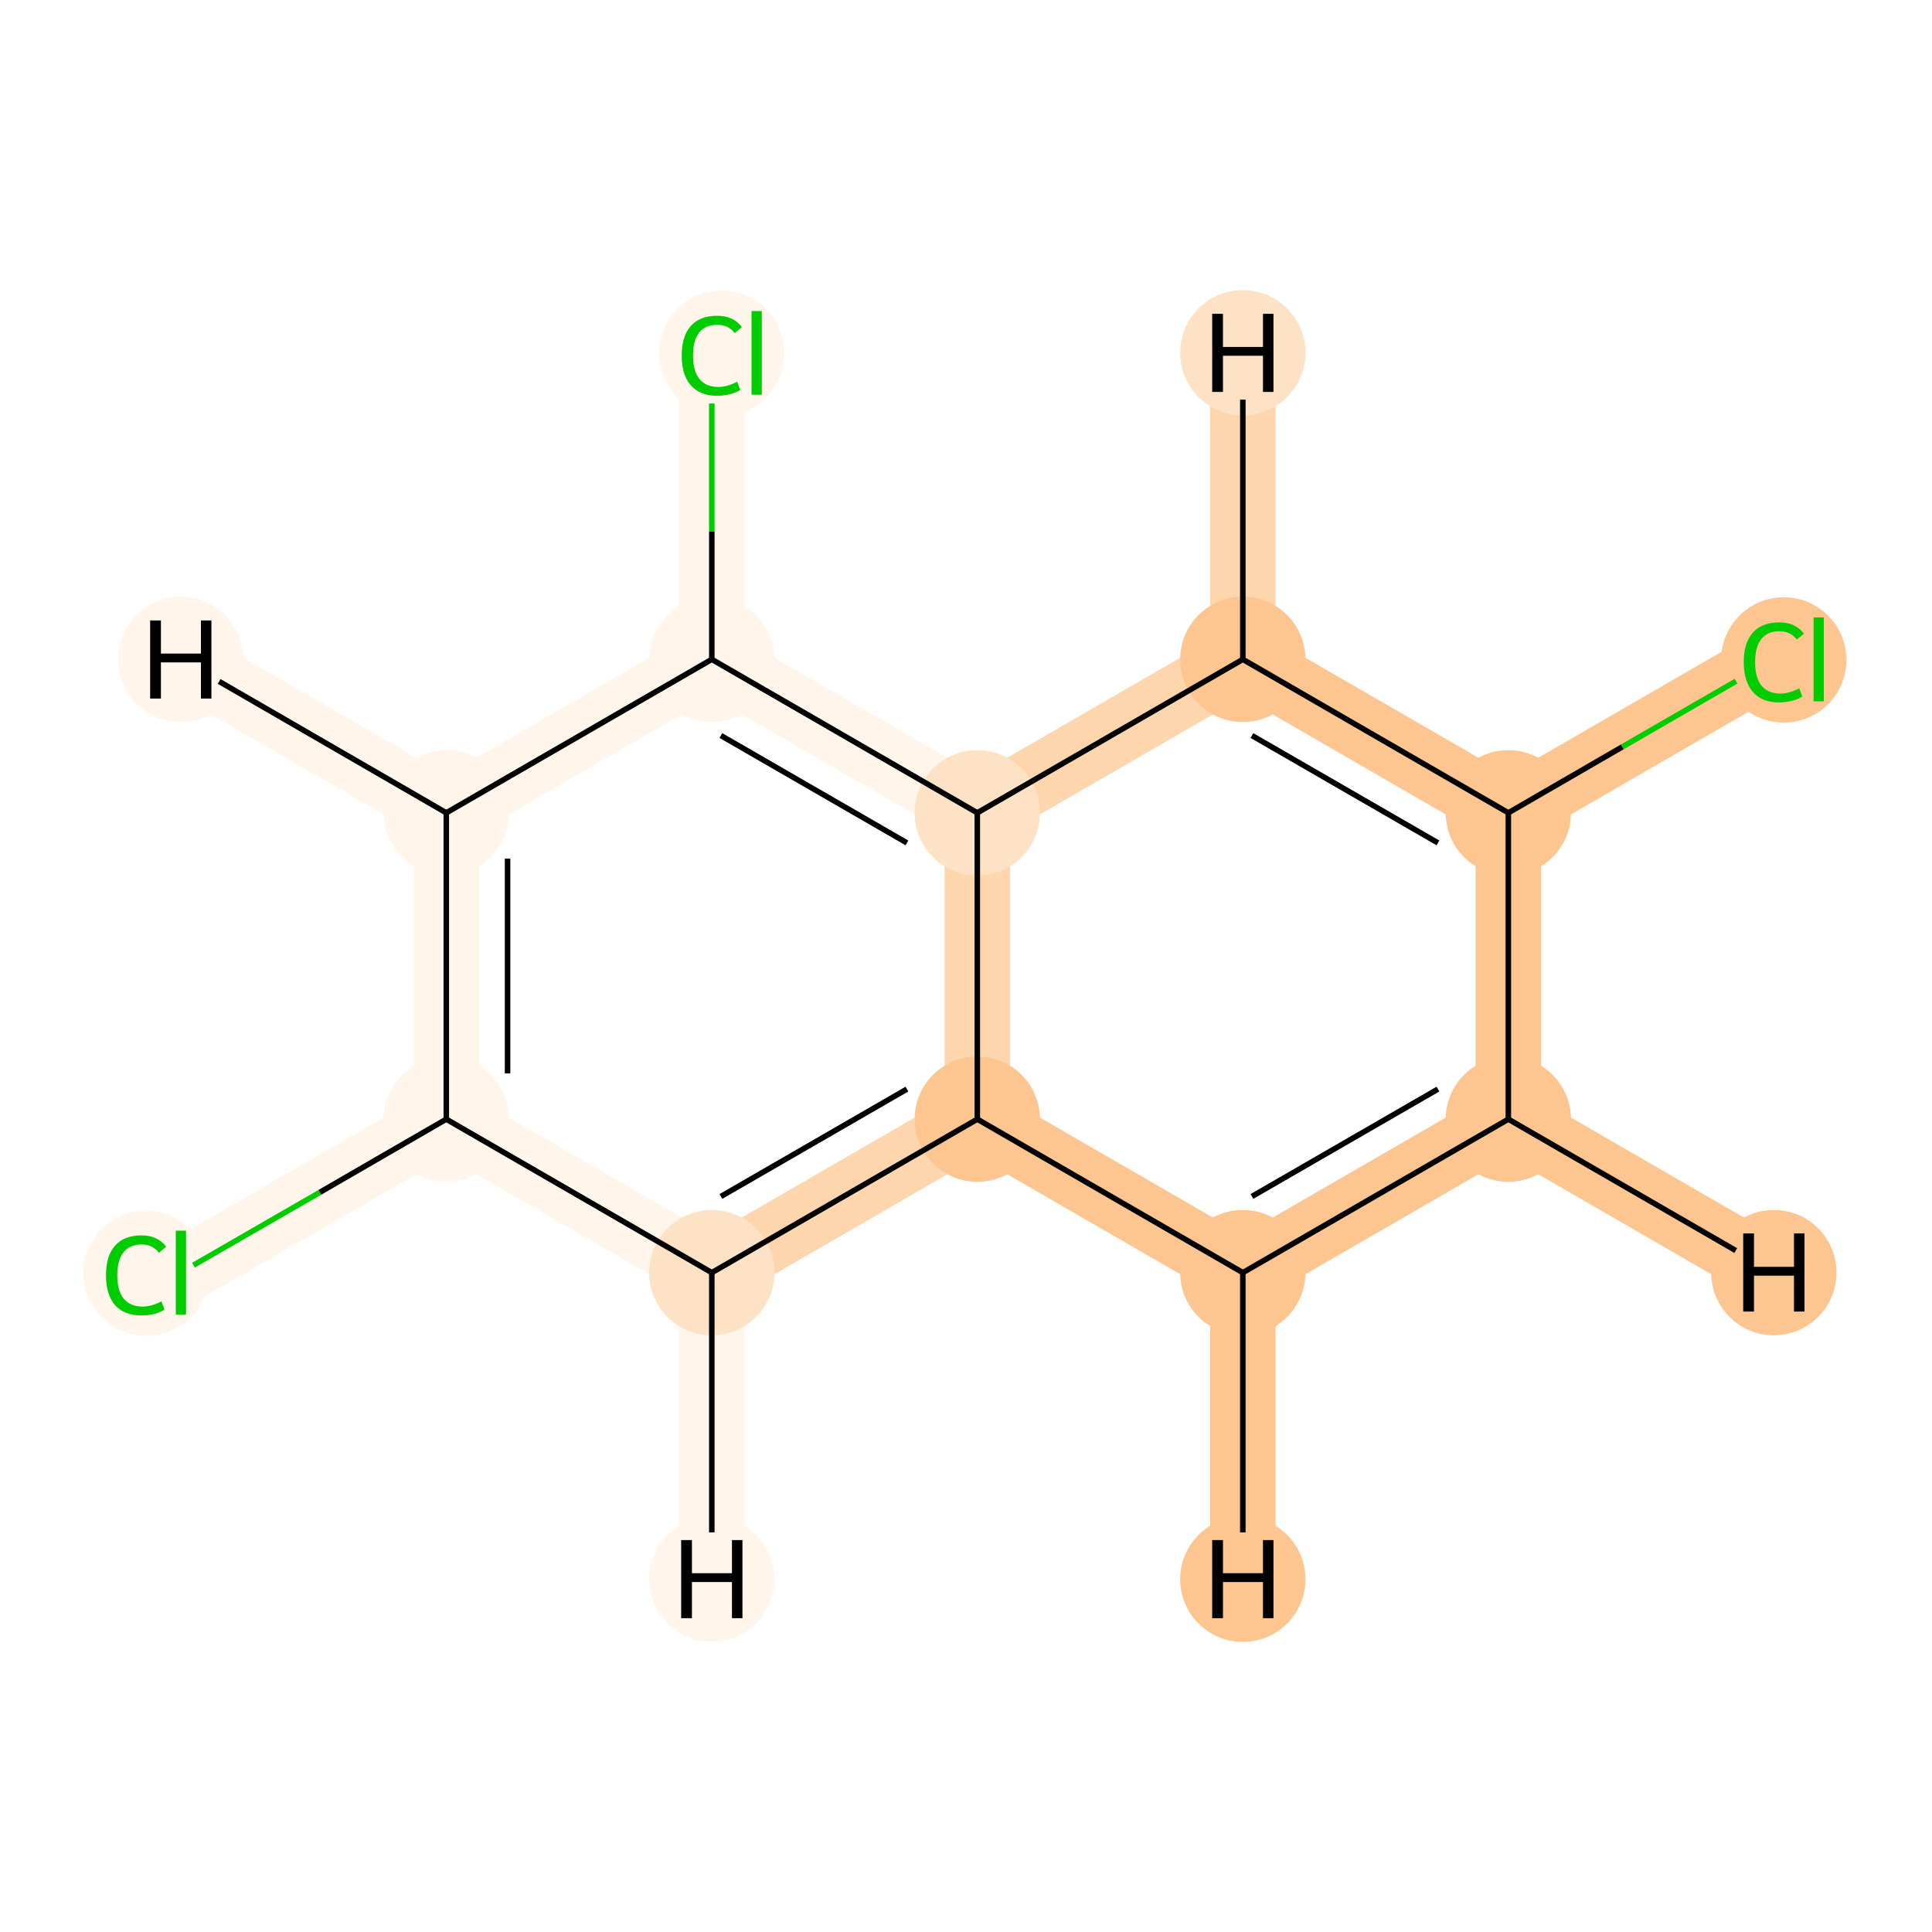 <?xml version='1.0' encoding='iso-8859-1'?>
<svg version='1.1' baseProfile='full'
              xmlns='http://www.w3.org/2000/svg'
                      xmlns:rdkit='http://www.rdkit.org/xml'
                      xmlns:xlink='http://www.w3.org/1999/xlink'
                  xml:space='preserve'
width='700px' height='700px' viewBox='0 0 700 700'>
<!-- END OF HEADER -->
<rect style='opacity:1.0;fill:#FFFFFF;stroke:none' width='700.0' height='700.0' x='0.0' y='0.0'> </rect>
<path d='M 65.5,461.1 L 161.7,405.5' style='fill:none;fill-rule:evenodd;stroke:#FFF5EB;stroke-width:23.7px;stroke-linecap:butt;stroke-linejoin:miter;stroke-opacity:1' />
<path d='M 161.7,405.5 L 161.7,294.5' style='fill:none;fill-rule:evenodd;stroke:#FFF5EB;stroke-width:23.7px;stroke-linecap:butt;stroke-linejoin:miter;stroke-opacity:1' />
<path d='M 161.7,405.5 L 257.9,461.1' style='fill:none;fill-rule:evenodd;stroke:#FFF5EB;stroke-width:23.7px;stroke-linecap:butt;stroke-linejoin:miter;stroke-opacity:1' />
<path d='M 161.7,294.5 L 257.9,238.9' style='fill:none;fill-rule:evenodd;stroke:#FFF5EB;stroke-width:23.7px;stroke-linecap:butt;stroke-linejoin:miter;stroke-opacity:1' />
<path d='M 161.7,294.5 L 65.5,238.9' style='fill:none;fill-rule:evenodd;stroke:#FFF5EB;stroke-width:23.7px;stroke-linecap:butt;stroke-linejoin:miter;stroke-opacity:1' />
<path d='M 257.9,238.9 L 257.9,127.8' style='fill:none;fill-rule:evenodd;stroke:#FFF5EB;stroke-width:23.7px;stroke-linecap:butt;stroke-linejoin:miter;stroke-opacity:1' />
<path d='M 257.9,238.9 L 354.1,294.5' style='fill:none;fill-rule:evenodd;stroke:#FFF5EB;stroke-width:23.7px;stroke-linecap:butt;stroke-linejoin:miter;stroke-opacity:1' />
<path d='M 354.1,294.5 L 354.1,405.5' style='fill:none;fill-rule:evenodd;stroke:#FDD6AE;stroke-width:23.7px;stroke-linecap:butt;stroke-linejoin:miter;stroke-opacity:1' />
<path d='M 354.1,294.5 L 450.3,238.9' style='fill:none;fill-rule:evenodd;stroke:#FDD6AE;stroke-width:23.7px;stroke-linecap:butt;stroke-linejoin:miter;stroke-opacity:1' />
<path d='M 354.1,405.5 L 257.9,461.1' style='fill:none;fill-rule:evenodd;stroke:#FDD6AE;stroke-width:23.7px;stroke-linecap:butt;stroke-linejoin:miter;stroke-opacity:1' />
<path d='M 354.1,405.5 L 450.3,461.1' style='fill:none;fill-rule:evenodd;stroke:#FDC590;stroke-width:23.7px;stroke-linecap:butt;stroke-linejoin:miter;stroke-opacity:1' />
<path d='M 257.9,461.1 L 257.9,572.2' style='fill:none;fill-rule:evenodd;stroke:#FFF5EB;stroke-width:23.7px;stroke-linecap:butt;stroke-linejoin:miter;stroke-opacity:1' />
<path d='M 450.3,461.1 L 546.5,405.5' style='fill:none;fill-rule:evenodd;stroke:#FDC590;stroke-width:23.7px;stroke-linecap:butt;stroke-linejoin:miter;stroke-opacity:1' />
<path d='M 450.3,461.1 L 450.3,572.2' style='fill:none;fill-rule:evenodd;stroke:#FDC590;stroke-width:23.7px;stroke-linecap:butt;stroke-linejoin:miter;stroke-opacity:1' />
<path d='M 546.5,405.5 L 546.5,294.5' style='fill:none;fill-rule:evenodd;stroke:#FDC590;stroke-width:23.7px;stroke-linecap:butt;stroke-linejoin:miter;stroke-opacity:1' />
<path d='M 546.5,405.5 L 642.7,461.1' style='fill:none;fill-rule:evenodd;stroke:#FDC590;stroke-width:23.7px;stroke-linecap:butt;stroke-linejoin:miter;stroke-opacity:1' />
<path d='M 546.5,294.5 L 450.3,238.9' style='fill:none;fill-rule:evenodd;stroke:#FDC590;stroke-width:23.7px;stroke-linecap:butt;stroke-linejoin:miter;stroke-opacity:1' />
<path d='M 546.5,294.5 L 642.7,238.9' style='fill:none;fill-rule:evenodd;stroke:#FDC590;stroke-width:23.7px;stroke-linecap:butt;stroke-linejoin:miter;stroke-opacity:1' />
<path d='M 450.3,238.9 L 450.3,127.8' style='fill:none;fill-rule:evenodd;stroke:#FDD6AE;stroke-width:23.7px;stroke-linecap:butt;stroke-linejoin:miter;stroke-opacity:1' />
<ellipse cx='52.9' cy='461.3' rx='22.2' ry='22.2'  style='fill:#FFF5EB;fill-rule:evenodd;stroke:#FFF5EB;stroke-width:1.0px;stroke-linecap:butt;stroke-linejoin:miter;stroke-opacity:1' />
<ellipse cx='161.7' cy='405.5' rx='22.2' ry='22.2'  style='fill:#FFF5EB;fill-rule:evenodd;stroke:#FFF5EB;stroke-width:1.0px;stroke-linecap:butt;stroke-linejoin:miter;stroke-opacity:1' />
<ellipse cx='161.7' cy='294.5' rx='22.2' ry='22.2'  style='fill:#FFF5EB;fill-rule:evenodd;stroke:#FFF5EB;stroke-width:1.0px;stroke-linecap:butt;stroke-linejoin:miter;stroke-opacity:1' />
<ellipse cx='257.9' cy='238.9' rx='22.2' ry='22.2'  style='fill:#FFF5EB;fill-rule:evenodd;stroke:#FFF5EB;stroke-width:1.0px;stroke-linecap:butt;stroke-linejoin:miter;stroke-opacity:1' />
<ellipse cx='261.5' cy='128.0' rx='22.2' ry='22.2'  style='fill:#FFF5EB;fill-rule:evenodd;stroke:#FFF5EB;stroke-width:1.0px;stroke-linecap:butt;stroke-linejoin:miter;stroke-opacity:1' />
<ellipse cx='354.1' cy='294.5' rx='22.2' ry='22.2'  style='fill:#FDE2C6;fill-rule:evenodd;stroke:#FDE2C6;stroke-width:1.0px;stroke-linecap:butt;stroke-linejoin:miter;stroke-opacity:1' />
<ellipse cx='354.1' cy='405.5' rx='22.2' ry='22.2'  style='fill:#FDC590;fill-rule:evenodd;stroke:#FDC590;stroke-width:1.0px;stroke-linecap:butt;stroke-linejoin:miter;stroke-opacity:1' />
<ellipse cx='257.9' cy='461.1' rx='22.2' ry='22.2'  style='fill:#FDE2C6;fill-rule:evenodd;stroke:#FDE2C6;stroke-width:1.0px;stroke-linecap:butt;stroke-linejoin:miter;stroke-opacity:1' />
<ellipse cx='450.3' cy='461.1' rx='22.2' ry='22.2'  style='fill:#FDC590;fill-rule:evenodd;stroke:#FDC590;stroke-width:1.0px;stroke-linecap:butt;stroke-linejoin:miter;stroke-opacity:1' />
<ellipse cx='546.5' cy='405.5' rx='22.2' ry='22.2'  style='fill:#FDC590;fill-rule:evenodd;stroke:#FDC590;stroke-width:1.0px;stroke-linecap:butt;stroke-linejoin:miter;stroke-opacity:1' />
<ellipse cx='546.5' cy='294.5' rx='22.2' ry='22.2'  style='fill:#FDC590;fill-rule:evenodd;stroke:#FDC590;stroke-width:1.0px;stroke-linecap:butt;stroke-linejoin:miter;stroke-opacity:1' />
<ellipse cx='450.3' cy='238.9' rx='22.2' ry='22.2'  style='fill:#FDC590;fill-rule:evenodd;stroke:#FDC590;stroke-width:1.0px;stroke-linecap:butt;stroke-linejoin:miter;stroke-opacity:1' />
<ellipse cx='646.3' cy='239.1' rx='22.2' ry='22.2'  style='fill:#FDC590;fill-rule:evenodd;stroke:#FDC590;stroke-width:1.0px;stroke-linecap:butt;stroke-linejoin:miter;stroke-opacity:1' />
<ellipse cx='65.5' cy='238.9' rx='22.2' ry='22.2'  style='fill:#FFF5EB;fill-rule:evenodd;stroke:#FFF5EB;stroke-width:1.0px;stroke-linecap:butt;stroke-linejoin:miter;stroke-opacity:1' />
<ellipse cx='257.9' cy='572.2' rx='22.2' ry='22.2'  style='fill:#FFF5EB;fill-rule:evenodd;stroke:#FFF5EB;stroke-width:1.0px;stroke-linecap:butt;stroke-linejoin:miter;stroke-opacity:1' />
<ellipse cx='450.3' cy='572.2' rx='22.2' ry='22.2'  style='fill:#FDC590;fill-rule:evenodd;stroke:#FDC590;stroke-width:1.0px;stroke-linecap:butt;stroke-linejoin:miter;stroke-opacity:1' />
<ellipse cx='642.7' cy='461.1' rx='22.2' ry='22.2'  style='fill:#FDC590;fill-rule:evenodd;stroke:#FDC590;stroke-width:1.0px;stroke-linecap:butt;stroke-linejoin:miter;stroke-opacity:1' />
<ellipse cx='450.3' cy='127.8' rx='22.2' ry='22.2'  style='fill:#FDE2C6;fill-rule:evenodd;stroke:#FDE2C6;stroke-width:1.0px;stroke-linecap:butt;stroke-linejoin:miter;stroke-opacity:1' />
<path class='bond-0 atom-0 atom-1' d='M 70.1,458.4 L 115.9,432.0' style='fill:none;fill-rule:evenodd;stroke:#00CC00;stroke-width:2.0px;stroke-linecap:butt;stroke-linejoin:miter;stroke-opacity:1' />
<path class='bond-0 atom-0 atom-1' d='M 115.9,432.0 L 161.7,405.5' style='fill:none;fill-rule:evenodd;stroke:#000000;stroke-width:2.0px;stroke-linecap:butt;stroke-linejoin:miter;stroke-opacity:1' />
<path class='bond-1 atom-1 atom-2' d='M 161.7,405.5 L 161.7,294.5' style='fill:none;fill-rule:evenodd;stroke:#000000;stroke-width:2.0px;stroke-linecap:butt;stroke-linejoin:miter;stroke-opacity:1' />
<path class='bond-1 atom-1 atom-2' d='M 183.9,388.9 L 183.9,311.1' style='fill:none;fill-rule:evenodd;stroke:#000000;stroke-width:2.0px;stroke-linecap:butt;stroke-linejoin:miter;stroke-opacity:1' />
<path class='bond-12 atom-7 atom-1' d='M 257.9,461.1 L 161.7,405.5' style='fill:none;fill-rule:evenodd;stroke:#000000;stroke-width:2.0px;stroke-linecap:butt;stroke-linejoin:miter;stroke-opacity:1' />
<path class='bond-2 atom-2 atom-3' d='M 161.7,294.5 L 257.9,238.9' style='fill:none;fill-rule:evenodd;stroke:#000000;stroke-width:2.0px;stroke-linecap:butt;stroke-linejoin:miter;stroke-opacity:1' />
<path class='bond-14 atom-2 atom-13' d='M 161.7,294.5 L 79.4,246.9' style='fill:none;fill-rule:evenodd;stroke:#000000;stroke-width:2.0px;stroke-linecap:butt;stroke-linejoin:miter;stroke-opacity:1' />
<path class='bond-3 atom-3 atom-4' d='M 257.9,238.9 L 257.9,192.5' style='fill:none;fill-rule:evenodd;stroke:#000000;stroke-width:2.0px;stroke-linecap:butt;stroke-linejoin:miter;stroke-opacity:1' />
<path class='bond-3 atom-3 atom-4' d='M 257.9,192.5 L 257.9,146.2' style='fill:none;fill-rule:evenodd;stroke:#00CC00;stroke-width:2.0px;stroke-linecap:butt;stroke-linejoin:miter;stroke-opacity:1' />
<path class='bond-4 atom-3 atom-5' d='M 257.9,238.9 L 354.1,294.5' style='fill:none;fill-rule:evenodd;stroke:#000000;stroke-width:2.0px;stroke-linecap:butt;stroke-linejoin:miter;stroke-opacity:1' />
<path class='bond-4 atom-3 atom-5' d='M 261.2,266.5 L 328.6,305.4' style='fill:none;fill-rule:evenodd;stroke:#000000;stroke-width:2.0px;stroke-linecap:butt;stroke-linejoin:miter;stroke-opacity:1' />
<path class='bond-5 atom-5 atom-6' d='M 354.1,294.5 L 354.1,405.5' style='fill:none;fill-rule:evenodd;stroke:#000000;stroke-width:2.0px;stroke-linecap:butt;stroke-linejoin:miter;stroke-opacity:1' />
<path class='bond-13 atom-11 atom-5' d='M 450.3,238.9 L 354.1,294.5' style='fill:none;fill-rule:evenodd;stroke:#000000;stroke-width:2.0px;stroke-linecap:butt;stroke-linejoin:miter;stroke-opacity:1' />
<path class='bond-6 atom-6 atom-7' d='M 354.1,405.5 L 257.9,461.1' style='fill:none;fill-rule:evenodd;stroke:#000000;stroke-width:2.0px;stroke-linecap:butt;stroke-linejoin:miter;stroke-opacity:1' />
<path class='bond-6 atom-6 atom-7' d='M 328.6,394.6 L 261.2,433.5' style='fill:none;fill-rule:evenodd;stroke:#000000;stroke-width:2.0px;stroke-linecap:butt;stroke-linejoin:miter;stroke-opacity:1' />
<path class='bond-7 atom-6 atom-8' d='M 354.1,405.5 L 450.3,461.1' style='fill:none;fill-rule:evenodd;stroke:#000000;stroke-width:2.0px;stroke-linecap:butt;stroke-linejoin:miter;stroke-opacity:1' />
<path class='bond-15 atom-7 atom-14' d='M 257.9,461.1 L 257.9,555.2' style='fill:none;fill-rule:evenodd;stroke:#000000;stroke-width:2.0px;stroke-linecap:butt;stroke-linejoin:miter;stroke-opacity:1' />
<path class='bond-8 atom-8 atom-9' d='M 450.3,461.1 L 546.5,405.5' style='fill:none;fill-rule:evenodd;stroke:#000000;stroke-width:2.0px;stroke-linecap:butt;stroke-linejoin:miter;stroke-opacity:1' />
<path class='bond-8 atom-8 atom-9' d='M 453.6,433.5 L 521.0,394.6' style='fill:none;fill-rule:evenodd;stroke:#000000;stroke-width:2.0px;stroke-linecap:butt;stroke-linejoin:miter;stroke-opacity:1' />
<path class='bond-16 atom-8 atom-15' d='M 450.3,461.1 L 450.3,555.2' style='fill:none;fill-rule:evenodd;stroke:#000000;stroke-width:2.0px;stroke-linecap:butt;stroke-linejoin:miter;stroke-opacity:1' />
<path class='bond-9 atom-9 atom-10' d='M 546.5,405.5 L 546.5,294.5' style='fill:none;fill-rule:evenodd;stroke:#000000;stroke-width:2.0px;stroke-linecap:butt;stroke-linejoin:miter;stroke-opacity:1' />
<path class='bond-17 atom-9 atom-16' d='M 546.5,405.5 L 628.9,453.1' style='fill:none;fill-rule:evenodd;stroke:#000000;stroke-width:2.0px;stroke-linecap:butt;stroke-linejoin:miter;stroke-opacity:1' />
<path class='bond-10 atom-10 atom-11' d='M 546.5,294.5 L 450.3,238.9' style='fill:none;fill-rule:evenodd;stroke:#000000;stroke-width:2.0px;stroke-linecap:butt;stroke-linejoin:miter;stroke-opacity:1' />
<path class='bond-10 atom-10 atom-11' d='M 521.0,305.4 L 453.6,266.5' style='fill:none;fill-rule:evenodd;stroke:#000000;stroke-width:2.0px;stroke-linecap:butt;stroke-linejoin:miter;stroke-opacity:1' />
<path class='bond-11 atom-10 atom-12' d='M 546.5,294.5 L 587.8,270.6' style='fill:none;fill-rule:evenodd;stroke:#000000;stroke-width:2.0px;stroke-linecap:butt;stroke-linejoin:miter;stroke-opacity:1' />
<path class='bond-11 atom-10 atom-12' d='M 587.8,270.6 L 629.0,246.8' style='fill:none;fill-rule:evenodd;stroke:#00CC00;stroke-width:2.0px;stroke-linecap:butt;stroke-linejoin:miter;stroke-opacity:1' />
<path class='bond-18 atom-11 atom-17' d='M 450.3,238.9 L 450.3,144.8' style='fill:none;fill-rule:evenodd;stroke:#000000;stroke-width:2.0px;stroke-linecap:butt;stroke-linejoin:miter;stroke-opacity:1' />
<path  class='atom-0' d='M 38.4 462.1
Q 38.4 455.0, 41.7 451.3
Q 45.0 447.6, 51.3 447.6
Q 57.1 447.6, 60.2 451.7
L 57.6 453.9
Q 55.3 450.9, 51.3 450.9
Q 47.0 450.9, 44.7 453.8
Q 42.5 456.6, 42.5 462.1
Q 42.5 467.7, 44.8 470.5
Q 47.2 473.4, 51.7 473.4
Q 54.8 473.4, 58.5 471.5
L 59.6 474.5
Q 58.1 475.5, 55.9 476.1
Q 53.6 476.6, 51.2 476.6
Q 45.0 476.6, 41.7 472.9
Q 38.4 469.1, 38.4 462.1
' fill='#00CC00'/>
<path  class='atom-0' d='M 63.7 445.9
L 67.4 445.9
L 67.4 476.3
L 63.7 476.3
L 63.7 445.9
' fill='#00CC00'/>
<path  class='atom-4' d='M 247.0 128.8
Q 247.0 121.8, 250.3 118.1
Q 253.6 114.4, 259.9 114.4
Q 265.7 114.4, 268.8 118.5
L 266.2 120.7
Q 263.9 117.7, 259.9 117.7
Q 255.6 117.7, 253.3 120.5
Q 251.1 123.4, 251.1 128.8
Q 251.1 134.4, 253.4 137.3
Q 255.8 140.2, 260.3 140.2
Q 263.4 140.2, 267.1 138.3
L 268.2 141.3
Q 266.7 142.3, 264.5 142.8
Q 262.2 143.4, 259.8 143.4
Q 253.6 143.4, 250.3 139.6
Q 247.0 135.9, 247.0 128.8
' fill='#00CC00'/>
<path  class='atom-4' d='M 272.3 112.7
L 276.0 112.7
L 276.0 143.0
L 272.3 143.0
L 272.3 112.7
' fill='#00CC00'/>
<path  class='atom-12' d='M 631.8 239.9
Q 631.8 232.9, 635.1 229.2
Q 638.4 225.5, 644.7 225.5
Q 650.5 225.5, 653.6 229.6
L 651.0 231.7
Q 648.7 228.7, 644.7 228.7
Q 640.4 228.7, 638.1 231.6
Q 635.9 234.5, 635.9 239.9
Q 635.9 245.5, 638.2 248.4
Q 640.6 251.3, 645.1 251.3
Q 648.2 251.3, 651.9 249.4
L 653.0 252.4
Q 651.5 253.3, 649.3 253.9
Q 647.0 254.5, 644.6 254.5
Q 638.4 254.5, 635.1 250.7
Q 631.8 246.9, 631.8 239.9
' fill='#00CC00'/>
<path  class='atom-12' d='M 657.1 223.7
L 660.8 223.7
L 660.8 254.1
L 657.1 254.1
L 657.1 223.7
' fill='#00CC00'/>
<path  class='atom-13' d='M 54.4 224.8
L 58.3 224.8
L 58.3 236.8
L 72.8 236.8
L 72.8 224.8
L 76.6 224.8
L 76.6 253.1
L 72.8 253.1
L 72.8 240.0
L 58.3 240.0
L 58.3 253.1
L 54.4 253.1
L 54.4 224.8
' fill='#000000'/>
<path  class='atom-14' d='M 246.8 558.0
L 250.7 558.0
L 250.7 570.0
L 265.2 570.0
L 265.2 558.0
L 269.0 558.0
L 269.0 586.3
L 265.2 586.3
L 265.2 573.2
L 250.7 573.2
L 250.7 586.3
L 246.8 586.3
L 246.8 558.0
' fill='#000000'/>
<path  class='atom-15' d='M 439.2 558.0
L 443.1 558.0
L 443.1 570.0
L 457.6 570.0
L 457.6 558.0
L 461.4 558.0
L 461.4 586.3
L 457.6 586.3
L 457.6 573.2
L 443.1 573.2
L 443.1 586.3
L 439.2 586.3
L 439.2 558.0
' fill='#000000'/>
<path  class='atom-16' d='M 631.6 446.9
L 635.5 446.9
L 635.5 459.0
L 650.0 459.0
L 650.0 446.9
L 653.8 446.9
L 653.8 475.2
L 650.0 475.2
L 650.0 462.2
L 635.5 462.2
L 635.5 475.2
L 631.6 475.2
L 631.6 446.9
' fill='#000000'/>
<path  class='atom-17' d='M 439.2 113.7
L 443.1 113.7
L 443.1 125.7
L 457.6 125.7
L 457.6 113.7
L 461.4 113.7
L 461.4 142.0
L 457.6 142.0
L 457.6 128.9
L 443.1 128.9
L 443.1 142.0
L 439.2 142.0
L 439.2 113.7
' fill='#000000'/>
</svg>
